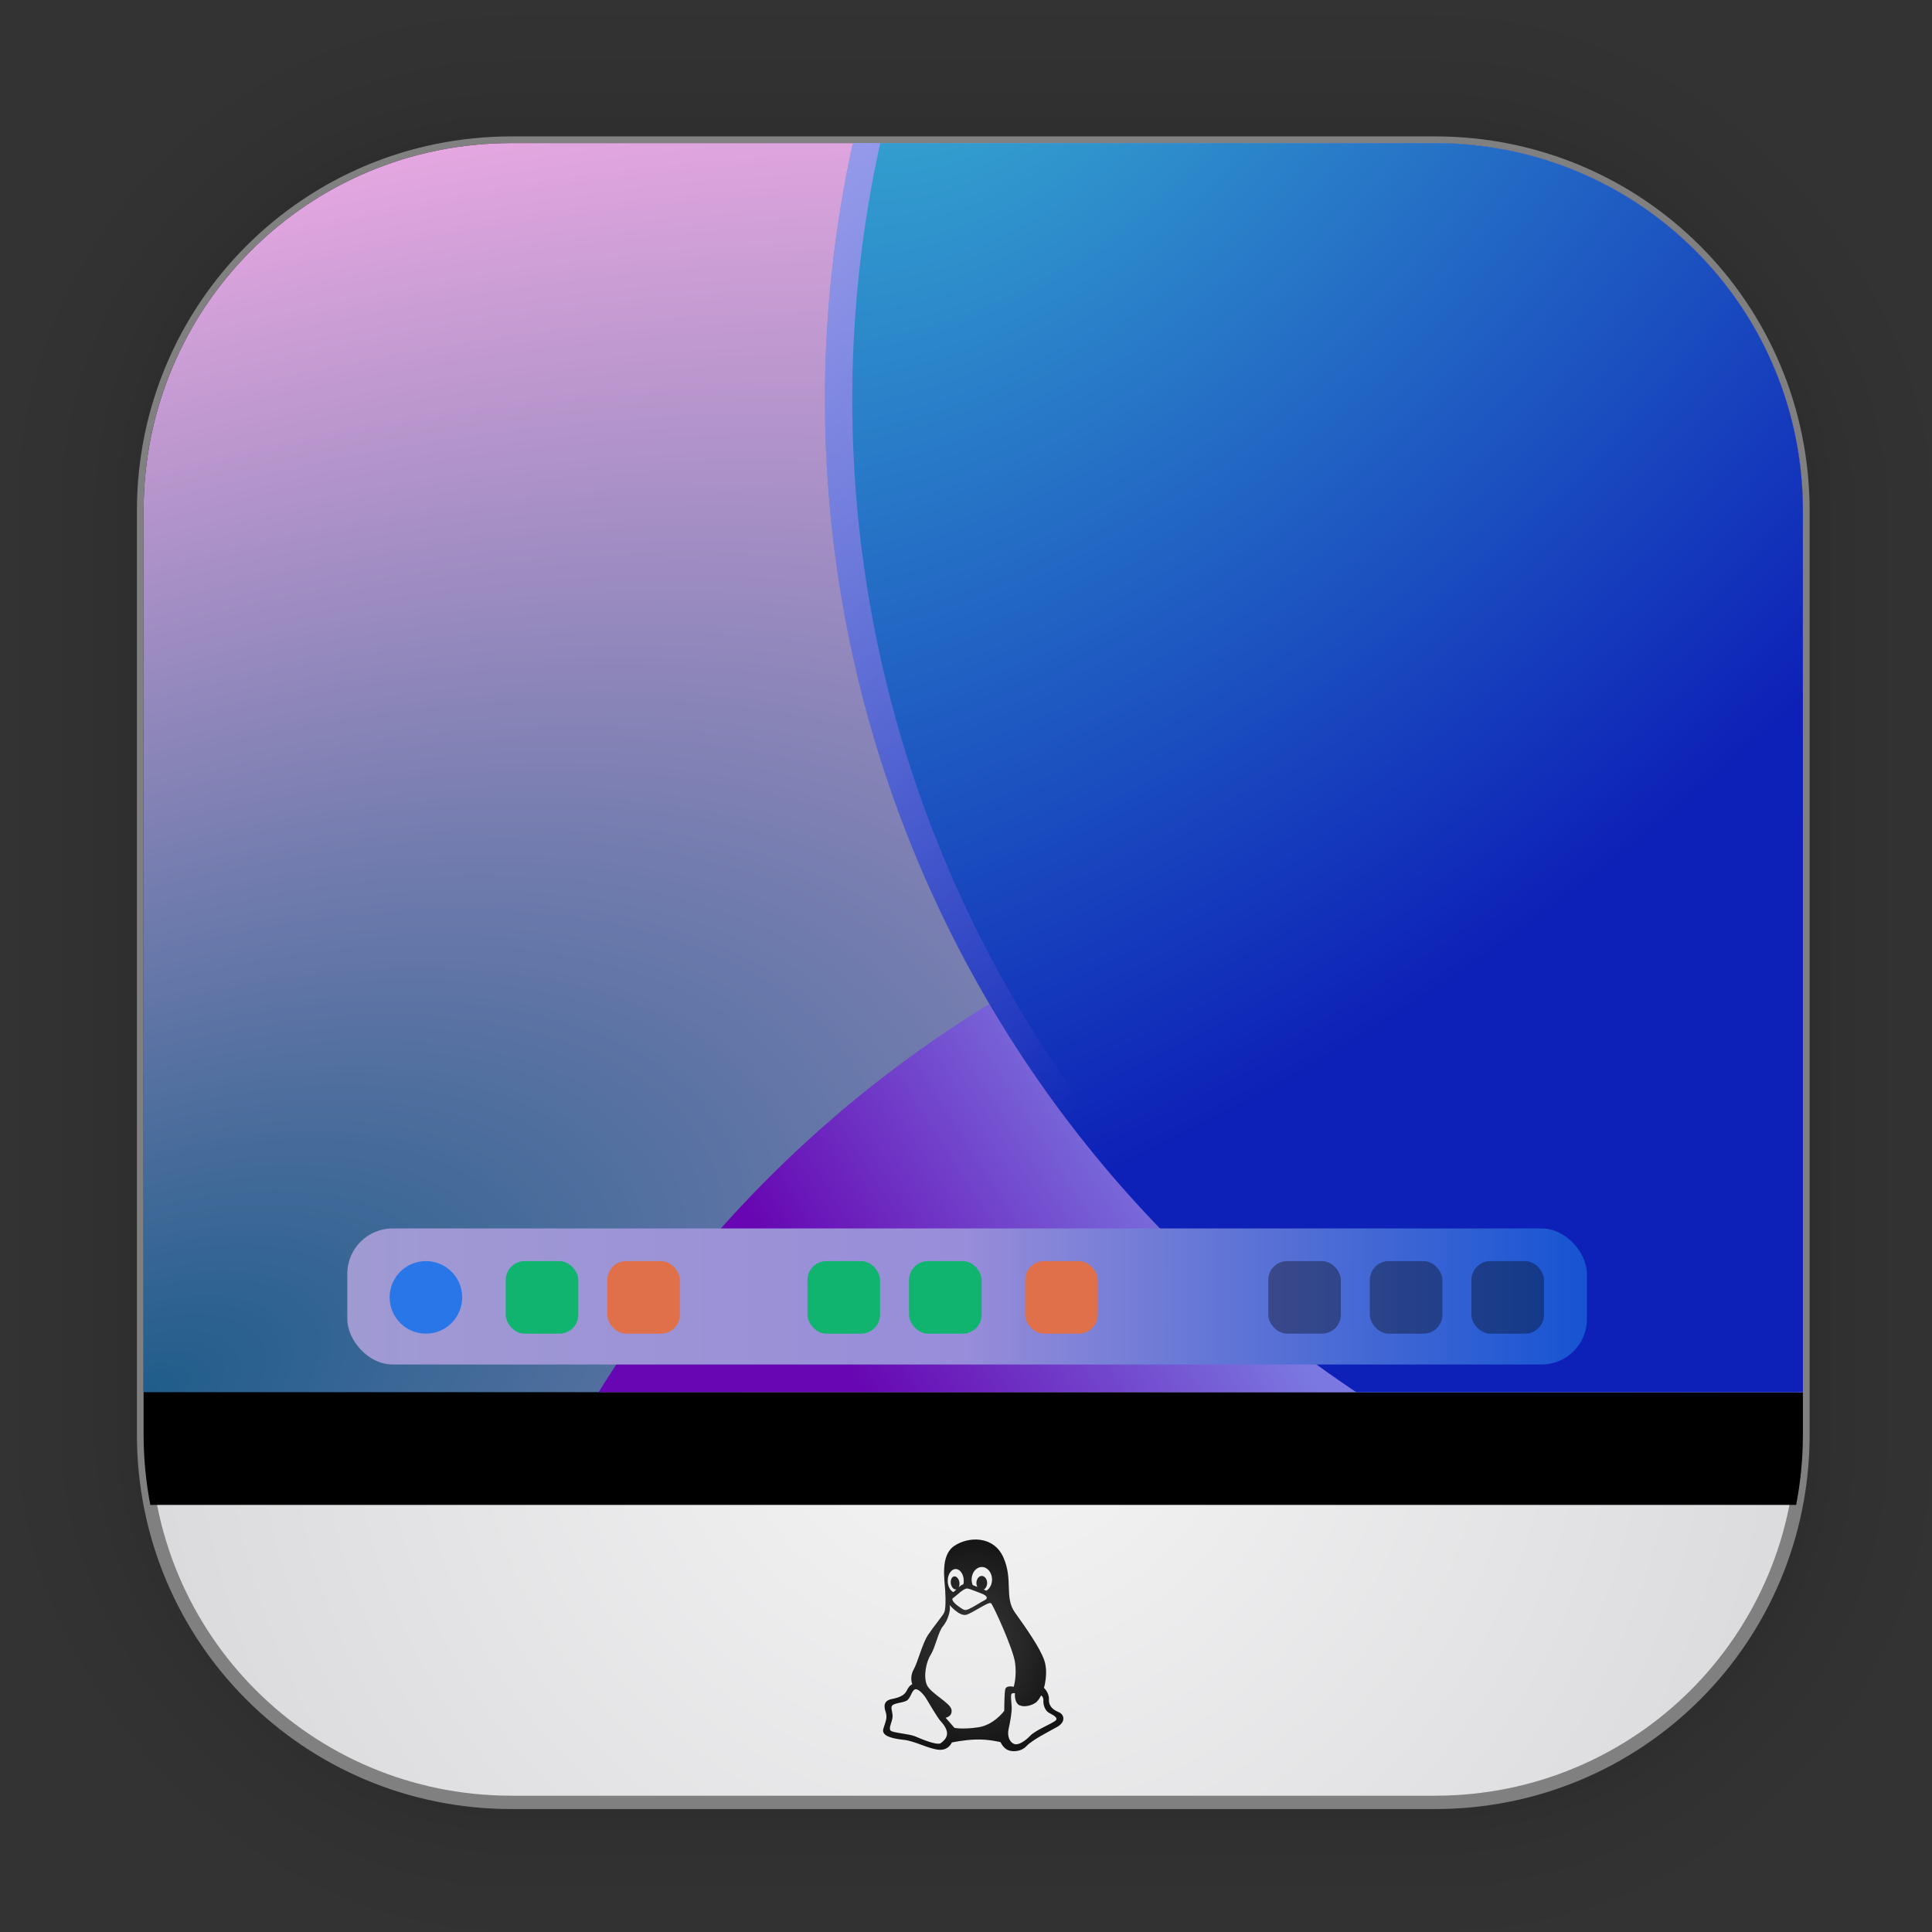 <?xml version="1.0" encoding="UTF-8" standalone="no"?>
<svg
   width="128"
   height="128"
   viewBox="0 0 33.867 33.867"
   version="1.1"
   id="svg1522"
   inkscape:version="1.1.2 (0a00cf5339, 2022-02-04, custom)"
   sodipodi:docname="dde.svg"
   xmlns:inkscape="http://www.inkscape.org/namespaces/inkscape"
   xmlns:sodipodi="http://sodipodi.sourceforge.net/DTD/sodipodi-0.dtd"
   xmlns:xlink="http://www.w3.org/1999/xlink"
   xmlns="http://www.w3.org/2000/svg"
   xmlns:svg="http://www.w3.org/2000/svg"
   xmlns:rdf="http://www.w3.org/1999/02/22-rdf-syntax-ns#"
   xmlns:cc="http://creativecommons.org/ns#"
   xmlns:dc="http://purl.org/dc/elements/1.1/">
  <rect x="0" y="0" width="33.867" height="33.867" fill="#333333" stroke="none"/>
  <defs
     id="defs1516">
    <linearGradient
       inkscape:collect="always"
       id="linearGradient11547">
      <stop
         style="stop-color:#3c3c3c;stop-opacity:1"
         offset="0"
         id="stop11543" />
      <stop
         style="stop-color:#141414;stop-opacity:0.996"
         offset="1"
         id="stop11545" />
    </linearGradient>
    <linearGradient
       gradientUnits="userSpaceOnUse"
       y2="28.952"
       x2="4.974"
       y1="6.408"
       x1="26.124"
       id="linearGradient2042"
       xlink:href="#linearGradient2040"
       inkscape:collect="always"
       gradientTransform="translate(0.121,-0.011)" />
    <linearGradient
       id="linearGradient2040"
       inkscape:collect="always">
      <stop
         id="stop2036"
         offset="0"
         style="stop-color:#000000;stop-opacity:1" />
      <stop
         id="stop2038"
         offset="1"
         style="stop-color:#000000;stop-opacity:1" />
    </linearGradient>
    <radialGradient
       inkscape:collect="always"
       xlink:href="#linearGradient1430"
       id="radialGradient1432"
       cx="17.088"
       cy="23.924"
       fx="17.088"
       fy="23.924"
       r="14.661"
       gradientTransform="matrix(1,0,0,1,0.121,-0.011)"
       gradientUnits="userSpaceOnUse" />
    <linearGradient
       inkscape:collect="always"
       id="linearGradient1430">
      <stop
         style="stop-color:#f6f6f6;stop-opacity:1"
         offset="0"
         id="stop1426" />
      <stop
         style="stop-color:#dbdbde;stop-opacity:1"
         offset="1"
         id="stop1428" />
    </linearGradient>
    <radialGradient
       inkscape:collect="always"
       xlink:href="#linearGradient1474"
       id="radialGradient1476"
       cx="7.295"
       cy="10.722"
       fx="7.295"
       fy="10.722"
       r="14.544"
       gradientTransform="matrix(2.588,-1.029,0.546,1.373,-22.212,17.191)"
       gradientUnits="userSpaceOnUse" />
    <linearGradient
       inkscape:collect="always"
       id="linearGradient1474">
      <stop
         style="stop-color:#205d8a;stop-opacity:1"
         offset="0"
         id="stop1470" />
      <stop
         style="stop-color:#f8aee9;stop-opacity:1"
         offset="1"
         id="stop1472" />
    </linearGradient>
    <linearGradient
       inkscape:collect="always"
       xlink:href="#linearGradient1525"
       id="linearGradient1527"
       x1="21.691"
       y1="22.178"
       x2="15.878"
       y2="25.862"
       gradientUnits="userSpaceOnUse"
       gradientTransform="translate(0.121,-0.011)" />
    <linearGradient
       inkscape:collect="always"
       id="linearGradient1525">
      <stop
         style="stop-color:#7b79e1;stop-opacity:1"
         offset="0"
         id="stop1521" />
      <stop
         style="stop-color:#6706b2;stop-opacity:1"
         offset="1"
         id="stop1523" />
    </linearGradient>
    <radialGradient
       inkscape:collect="always"
       xlink:href="#linearGradient1513"
       id="radialGradient1529"
       gradientUnits="userSpaceOnUse"
       gradientTransform="matrix(0.584,0.706,-1.085,0.899,-0.63,34.773)"
       cx="-17.138"
       cy="-25.424"
       fx="-17.138"
       fy="-25.424"
       r="20.907" />
    <linearGradient
       inkscape:collect="always"
       id="linearGradient1513">
      <stop
         style="stop-color:#37add1;stop-opacity:1"
         offset="0"
         id="stop1509" />
      <stop
         style="stop-color:#0d20b7;stop-opacity:1"
         offset="1"
         id="stop1511" />
    </linearGradient>
    <linearGradient
       inkscape:collect="always"
       xlink:href="#linearGradient1554"
       id="linearGradient1556"
       x1="19.006"
       y1="-13.19"
       x2="91.213"
       y2="50.897"
       gradientUnits="userSpaceOnUse"
       gradientTransform="matrix(0.265,0,0,0.265,0.121,-0.011)" />
    <linearGradient
       inkscape:collect="always"
       id="linearGradient1554">
      <stop
         style="stop-color:#dcb6ff;stop-opacity:1"
         offset="0"
         id="stop1550" />
      <stop
         style="stop-color:#ef70ff;stop-opacity:0"
         offset="1"
         id="stop1552" />
    </linearGradient>
    <radialGradient
       inkscape:collect="always"
       xlink:href="#linearGradient11547"
       id="radialGradient11549"
       cx="17.061"
       cy="28.74"
       fx="17.061"
       fy="28.74"
       r="1.58"
       gradientTransform="matrix(1,0,0,1.174,-1.4179068e-7,-4.904)"
       gradientUnits="userSpaceOnUse" />
    <mask
       id="mask-2"
       fill="white">
      <rect
         id="use36"
         x="4"
         y="14"
         width="88"
         height="70"
         rx="6" />
    </mask>
    <linearGradient
       x1="0.04"
       y1="15.877"
       x2="27.206"
       y2="15.877"
       id="linearGradient-7"
       gradientTransform="scale(3.018,0.331)"
       gradientUnits="userSpaceOnUse">
      <stop
         stop-color="#A09AD3"
         offset="0%"
         id="stop27" />
      <stop
         stop-color="#988DD9"
         offset="49.618%"
         id="stop29" />
      <stop
         stop-color="#1654D2"
         offset="100%"
         id="stop31" />
    </linearGradient>
    <linearGradient
       x1="30.199%"
       y1="50%"
       x2="100%"
       y2="50%"
       id="linearGradient-4">
      <stop
         stop-color="#477DB3"
         offset="0%"
         id="stop12" />
      <stop
         stop-color="#00237D"
         offset="100%"
         id="stop14" />
    </linearGradient>
    <mask
       id="mask-2-3"
       fill="white">
      <rect
         id="use36-6"
         x="4"
         y="14"
         width="88"
         height="70"
         rx="6" />
    </mask>
  </defs>
  <sodipodi:namedview
     id="base"
     pagecolor="#ffffff"
     bordercolor="#666666"
     borderopacity="1.0"
     inkscape:pageopacity="0.0"
     inkscape:pageshadow="2"
     inkscape:zoom="3.2403966"
     inkscape:cx="76.842447"
     inkscape:cy="73.756405"
     inkscape:document-units="mm"
     inkscape:current-layer="layer1"
     inkscape:document-rotation="0"
     showgrid="false"
     units="px"
     inkscape:window-width="1366"
     inkscape:window-height="703"
     inkscape:window-x="0"
     inkscape:window-y="37"
     inkscape:window-maximized="1"
     inkscape:pagecheckerboard="0" />
  <g
     inkscape:label="Capa 1"
     inkscape:groupmode="layer"
     id="layer1">
    <g
       style="opacity:0.295"
       transform="matrix(0.976,0,0,0.976,-65.628,-37.214)"
       id="g1702">
      <rect
         ry="6.61"
         rx="6.61"
         y="40.71"
         x="69.84"
         height="29.811"
         width="29.811"
         id="rect1634"
         style="fill:none;fill-opacity:1;stroke:#000000;stroke-width:0.1;stroke-linecap:round;stroke-linejoin:round;stroke-miterlimit:4;stroke-dasharray:none;stroke-opacity:0.02" />
      <rect
         style="fill:none;fill-opacity:1;stroke:#000000;stroke-width:0.2;stroke-linecap:round;stroke-linejoin:round;stroke-miterlimit:4;stroke-dasharray:none;stroke-opacity:0.02"
         id="rect1638"
         width="29.811"
         height="29.811"
         x="69.84"
         y="40.71"
         rx="6.61"
         ry="6.61" />
      <rect
         ry="6.61"
         rx="6.61"
         y="40.71"
         x="69.84"
         height="29.811"
         width="29.811"
         id="rect1640"
         style="fill:none;fill-opacity:1;stroke:#000000;stroke-width:0.3;stroke-linecap:round;stroke-linejoin:round;stroke-miterlimit:4;stroke-dasharray:none;stroke-opacity:0.02" />
      <rect
         style="fill:none;fill-opacity:1;stroke:#000000;stroke-width:0.4;stroke-linecap:round;stroke-linejoin:round;stroke-miterlimit:4;stroke-dasharray:none;stroke-opacity:0.02"
         id="rect1642"
         width="29.811"
         height="29.811"
         x="69.84"
         y="40.71"
         rx="6.61"
         ry="6.61" />
      <rect
         ry="6.61"
         rx="6.61"
         y="40.71"
         x="69.84"
         height="29.811"
         width="29.811"
         id="rect1644"
         style="fill:none;fill-opacity:1;stroke:#000000;stroke-width:0.5;stroke-linecap:round;stroke-linejoin:round;stroke-miterlimit:4;stroke-dasharray:none;stroke-opacity:0.02" />
      <rect
         style="fill:none;fill-opacity:1;stroke:#000000;stroke-width:0.6;stroke-linecap:round;stroke-linejoin:round;stroke-miterlimit:4;stroke-dasharray:none;stroke-opacity:0.02"
         id="rect1646"
         width="29.811"
         height="29.811"
         x="69.84"
         y="40.71"
         rx="6.61"
         ry="6.61" />
      <rect
         ry="6.61"
         rx="6.61"
         y="40.71"
         x="69.84"
         height="29.811"
         width="29.811"
         id="rect1648"
         style="fill:none;fill-opacity:1;stroke:#000000;stroke-width:0.7;stroke-linecap:round;stroke-linejoin:round;stroke-miterlimit:4;stroke-dasharray:none;stroke-opacity:0.02" />
      <rect
         style="fill:none;fill-opacity:1;stroke:#000000;stroke-width:0.8;stroke-linecap:round;stroke-linejoin:round;stroke-miterlimit:4;stroke-dasharray:none;stroke-opacity:0.02"
         id="rect1650"
         width="29.811"
         height="29.811"
         x="69.84"
         y="40.71"
         rx="6.61"
         ry="6.61" />
      <rect
         ry="6.61"
         rx="6.61"
         y="40.71"
         x="69.84"
         height="29.811"
         width="29.811"
         id="rect1652"
         style="fill:none;fill-opacity:1;stroke:#000000;stroke-width:1;stroke-linecap:round;stroke-linejoin:round;stroke-miterlimit:4;stroke-dasharray:none;stroke-opacity:0.02" />
      <rect
         style="fill:none;fill-opacity:1;stroke:#000000;stroke-width:1.2;stroke-linecap:round;stroke-linejoin:round;stroke-miterlimit:4;stroke-dasharray:none;stroke-opacity:0.02"
         id="rect1654"
         width="29.811"
         height="29.811"
         x="69.84"
         y="40.71"
         rx="6.61"
         ry="6.61" />
      <rect
         ry="6.61"
         rx="6.61"
         y="40.71"
         x="69.84"
         height="29.811"
         width="29.811"
         id="rect1656"
         style="fill:none;fill-opacity:1;stroke:#000000;stroke-width:1.4;stroke-linecap:round;stroke-linejoin:round;stroke-miterlimit:4;stroke-dasharray:none;stroke-opacity:0.02" />
      <rect
         style="fill:none;fill-opacity:1;stroke:#000000;stroke-width:1.6;stroke-linecap:round;stroke-linejoin:round;stroke-miterlimit:4;stroke-dasharray:none;stroke-opacity:0.02"
         id="rect1658"
         width="29.811"
         height="29.811"
         x="69.84"
         y="40.71"
         rx="6.61"
         ry="6.61" />
      <rect
         ry="6.61"
         rx="6.61"
         y="40.71"
         x="69.84"
         height="29.811"
         width="29.811"
         id="rect1660"
         style="fill:none;fill-opacity:1;stroke:#000000;stroke-width:1.8;stroke-linecap:round;stroke-linejoin:round;stroke-miterlimit:4;stroke-dasharray:none;stroke-opacity:0.02" />
      <rect
         style="fill:none;fill-opacity:1;stroke:#000000;stroke-width:2;stroke-linecap:round;stroke-linejoin:round;stroke-miterlimit:4;stroke-dasharray:none;stroke-opacity:0.02"
         id="rect1662"
         width="29.811"
         height="29.811"
         x="69.84"
         y="40.71"
         rx="6.61"
         ry="6.61" />
      <rect
         ry="6.61"
         rx="6.61"
         y="40.71"
         x="69.84"
         height="29.811"
         width="29.811"
         id="rect1664"
         style="fill:none;fill-opacity:1;stroke:#000000;stroke-width:2.2;stroke-linecap:round;stroke-linejoin:round;stroke-miterlimit:4;stroke-dasharray:none;stroke-opacity:0.02" />
      <rect
         style="fill:none;fill-opacity:1;stroke:#000000;stroke-width:2.6;stroke-linecap:round;stroke-linejoin:round;stroke-miterlimit:4;stroke-dasharray:none;stroke-opacity:0.02"
         id="rect1666"
         width="29.811"
         height="29.811"
         x="69.84"
         y="40.71"
         rx="6.61"
         ry="6.61" />
      <rect
         ry="6.61"
         rx="6.61"
         y="40.71"
         x="69.84"
         height="29.811"
         width="29.811"
         id="rect1668"
         style="fill:none;fill-opacity:1;stroke:#000000;stroke-width:3;stroke-linecap:round;stroke-linejoin:round;stroke-miterlimit:4;stroke-dasharray:none;stroke-opacity:0.02" />
      <rect
         style="fill:none;fill-opacity:1;stroke:#000000;stroke-width:3.4;stroke-linecap:round;stroke-linejoin:round;stroke-miterlimit:4;stroke-dasharray:none;stroke-opacity:0.02"
         id="rect1670"
         width="29.811"
         height="29.811"
         x="69.84"
         y="40.71"
         rx="6.61"
         ry="6.61" />
      <rect
         ry="6.61"
         rx="6.61"
         y="40.71"
         x="69.84"
         height="29.811"
         width="29.811"
         id="rect1672"
         style="fill:none;fill-opacity:1;stroke:#000000;stroke-width:3.8;stroke-linecap:round;stroke-linejoin:round;stroke-miterlimit:4;stroke-dasharray:none;stroke-opacity:0.02" />
      <rect
         style="fill:none;fill-opacity:1;stroke:#000000;stroke-width:4.2;stroke-linecap:round;stroke-linejoin:round;stroke-miterlimit:4;stroke-dasharray:none;stroke-opacity:0.02"
         id="rect1674"
         width="29.811"
         height="29.811"
         x="69.84"
         y="40.71"
         rx="6.61"
         ry="6.61" />
      <rect
         ry="6.61"
         rx="6.61"
         y="40.71"
         x="69.84"
         height="29.811"
         width="29.811"
         id="rect1676"
         style="fill:none;fill-opacity:1;stroke:#000000;stroke-width:4.6;stroke-linecap:round;stroke-linejoin:round;stroke-miterlimit:4;stroke-dasharray:none;stroke-opacity:0.02" />
      <rect
         style="fill:none;fill-opacity:1;stroke:#000000;stroke-width:5;stroke-linecap:round;stroke-linejoin:round;stroke-miterlimit:4;stroke-dasharray:none;stroke-opacity:0.02"
         id="rect1678"
         width="29.811"
         height="29.811"
         x="69.84"
         y="40.71"
         rx="6.61"
         ry="6.61" />
    </g>
    <rect
       ry="6.449"
       rx="6.449"
       y="2.508"
       x="2.517"
       height="29.087"
       width="29.087"
       id="rect849"
       style="fill:url(#linearGradient2042);fill-opacity:1;stroke-width:2.688;stroke-linecap:round;stroke-linejoin:round;stroke-miterlimit:4;stroke-dasharray:none" />
    <path
       id="rect901"
       style="fill:url(#radialGradient1432);fill-opacity:1;stroke:#808080;stroke-width:0.234;stroke-miterlimit:4;stroke-dasharray:none;stroke-opacity:1"
       d="m 8.967,2.508 c -3.573,0 -6.45,2.876 -6.45,6.449 V 25.146 c 0,3.573 2.877,6.449 6.45,6.449 H 25.155 c 3.573,0 6.45,-2.876 6.45,-6.449 V 8.957 c 0,-3.573 -2.877,-6.449 -6.45,-6.449 z" />
    <path
       id="rect897"
       style="fill:#000000;fill-opacity:1;stroke:none;stroke-width:0.102"
       d="m 8.967,2.508 c -3.573,0 -6.45,2.876 -6.45,6.449 V 25.146 c 0,0.422 0.042,0.835 0.118,1.234 H 31.486 c 0.077,-0.399 0.118,-0.812 0.118,-1.234 V 8.957 c 0,-3.573 -2.877,-6.449 -6.45,-6.449 z" />
    <path
       id="path1424"
       style="fill:url(#radialGradient1476);fill-opacity:1;stroke:none;stroke-width:0.102"
       d="m 8.967,2.508 c -3.573,0 -6.45,2.876 -6.45,6.449 V 24.404 H 31.604 V 8.957 c 0,-3.573 -2.877,-6.449 -6.45,-6.449 z"
       sodipodi:nodetypes="ssccsss" />
    <path
       d="m 15.843,30.498 c 0.196,0.023 0.416,0.15 0.6,0.173 0.185,0.023 0.242,-0.126 0.242,-0.126 0,0 0.208,-0.046 0.427,-0.052 0.219,-0.007 0.427,0.046 0.427,0.046 0,0 0.04,0.092 0.115,0.132 0.075,0.041 0.237,0.046 0.34,-0.063 0.104,-0.11 0.381,-0.248 0.536,-0.335 0.157,-0.087 0.128,-0.219 0.03,-0.259 -0.098,-0.04 -0.179,-0.104 -0.173,-0.225 0.005,-0.121 -0.087,-0.201 -0.087,-0.201 0,0 0.081,-0.265 0.005,-0.485 -0.075,-0.219 -0.323,-0.571 -0.513,-0.836 -0.19,-0.265 -0.029,-0.572 -0.202,-0.964 -0.173,-0.392 -0.623,-0.369 -0.865,-0.202 -0.242,0.167 -0.168,0.582 -0.156,0.779 0.012,0.196 0.005,0.336 -0.017,0.386 -0.022,0.051 -0.179,0.237 -0.283,0.392 -0.104,0.156 -0.179,0.479 -0.255,0.612 -0.074,0.132 -0.022,0.253 -0.022,0.253 0,0 -0.052,0.018 -0.093,0.105 -0.04,0.086 -0.121,0.127 -0.265,0.155 -0.144,0.029 -0.144,0.122 -0.109,0.226 0.035,0.104 0,0.162 -0.04,0.294 -0.04,0.132 0.161,0.173 0.358,0.196 z m 2.035,-0.604 c 0.103,0.045 0.251,-0.018 0.296,-0.063 0.045,-0.045 0.076,-0.111 0.076,-0.111 0,0 0.045,0.022 0.04,0.094 -0.005,0.072 0.031,0.175 0.098,0.211 0.067,0.036 0.17,0.085 0.117,0.135 -0.054,0.05 -0.355,0.17 -0.444,0.265 -0.089,0.094 -0.206,0.17 -0.277,0.148 -0.072,-0.022 -0.135,-0.121 -0.104,-0.264 0.032,-0.143 0.059,-0.3 0.054,-0.39 -0.005,-0.09 -0.022,-0.211 0,-0.228 0.022,-0.018 0.058,-0.009 0.058,-0.009 0,0 -0.018,0.17 0.085,0.215 z m -0.667,-2.425 c 0.099,0 0.179,0.098 0.179,0.219 0,0.086 -0.04,0.16 -0.099,0.196 -0.015,-0.007 -0.03,-0.013 -0.047,-0.02 0.036,-0.018 0.06,-0.063 0.06,-0.115 0,-0.068 -0.042,-0.124 -0.094,-0.124 -0.051,0 -0.094,0.056 -0.094,0.124 0,0.025 0.006,0.05 0.016,0.069 -0.031,-0.013 -0.059,-0.023 -0.081,-0.032 -0.012,-0.029 -0.019,-0.063 -0.019,-0.098 10e-6,-0.121 0.08,-0.219 0.179,-0.219 z m -0.245,0.378 c 0.049,0.009 0.183,0.067 0.232,0.084 0.05,0.017 0.104,0.049 0.099,0.08 -0.006,0.033 -0.032,0.033 -0.099,0.074 -0.067,0.04 -0.212,0.13 -0.259,0.136 -0.046,0.007 -0.073,-0.02 -0.122,-0.052 -0.05,-0.033 -0.142,-0.108 -0.119,-0.149 0,0 0.073,-0.056 0.104,-0.084 0.032,-0.029 0.114,-0.099 0.163,-0.09 z m -0.214,-0.343 c 0.078,0 0.142,0.093 0.142,0.207 0,0.021 -0.002,0.04 -0.006,0.06 -0.019,0.007 -0.039,0.016 -0.057,0.033 -0.009,0.008 -0.018,0.014 -0.025,0.022 0.012,-0.023 0.017,-0.056 0.012,-0.091 -0.011,-0.062 -0.052,-0.108 -0.094,-0.101 -0.041,0.007 -0.066,0.064 -0.056,0.126 0.011,0.063 0.052,0.109 0.094,0.102 0.002,-6.63e-4 0.005,-0.001 0.007,-0.003 -0.02,0.019 -0.039,0.036 -0.058,0.05 -0.056,-0.026 -0.098,-0.105 -0.098,-0.198 1.3e-5,-0.115 0.063,-0.207 0.141,-0.207 z m -0.435,1.499 c 0.08,-0.127 0.132,-0.404 0.213,-0.496 0.081,-0.092 0.144,-0.288 0.115,-0.374 0,0 0.173,0.207 0.294,0.173 0.121,-0.035 0.392,-0.237 0.433,-0.202 0.04,0.035 0.386,0.796 0.421,1.038 0.035,0.242 -0.023,0.427 -0.023,0.427 0,0 -0.132,-0.035 -0.149,0.046 -0.017,0.081 -0.017,0.375 -0.017,0.375 0,0 -0.179,0.248 -0.456,0.289 -0.277,0.04 -0.416,0.01 -0.416,0.01 l -0.156,-0.178 c 0,0 0.121,-0.018 0.104,-0.139 -0.017,-0.121 -0.369,-0.288 -0.433,-0.438 -0.063,-0.15 -0.012,-0.404 0.07,-0.531 z m -0.685,0.909 c 0.014,-0.059 0.193,-0.059 0.262,-0.101 0.069,-0.042 0.083,-0.162 0.138,-0.194 0.055,-0.033 0.156,0.083 0.198,0.148 0.041,0.063 0.198,0.341 0.262,0.41 0.065,0.069 0.125,0.162 0.106,0.244 -0.018,0.083 -0.115,0.143 -0.115,0.143 -0.087,0.027 -0.331,-0.078 -0.442,-0.125 -0.111,-0.046 -0.392,-0.06 -0.429,-0.101 -0.037,-0.042 0.018,-0.134 0.032,-0.221 0.013,-0.088 -0.028,-0.143 -0.014,-0.203 z"
       id="path2-3"
       style="fill:url(#radialGradient11549);fill-opacity:1;stroke-width:0.012" />
    <path
       id="circle1517"
       style="opacity:1;fill:url(#linearGradient1527);fill-opacity:1;stroke:none;stroke-width:2;stroke-linecap:round;stroke-linejoin:round;stroke-opacity:0.313;paint-order:stroke markers fill"
       d="M 28.245,14.525 A 20.907,20.907 0 0 0 10.494,24.404 H 31.604 V 14.796 a 20.907,20.907 0 0 0 -3.349,-0.27 20.907,20.907 0 0 0 -0.01,0 z" />
    <path
       id="path1507"
       style="opacity:1;fill:url(#radialGradient1529);fill-opacity:1;stroke:none;stroke-width:2;stroke-linecap:round;stroke-linejoin:round;stroke-opacity:0.313;paint-order:stroke markers fill"
       d="m 14.951,2.508 a 20.907,20.907 0 0 0 -0.49,4.498 20.907,20.907 0 0 0 9.314,17.398 h 7.829 V 8.957 c 0,-3.573 -2.877,-6.449 -6.45,-6.449 z" />
    <g
       id="g954">
      <path
         d="M96,13.76 L96,83.76 L76.805,83.76 L75.947,81.659 L75.947,81.659 L75.132,79.638 L75.132,79.638 L74.36,77.697 L74.36,77.697 L73.87,76.447 L73.87,76.447 L73.399,75.233 L73.399,75.233 L72.947,74.055 L72.947,74.055 L72.101,71.804 L72.101,71.804 L71.517,70.209 L71.517,70.209 L71.152,69.191 L71.152,69.191 L70.805,68.207 L70.805,68.207 L70.479,67.26 L70.479,67.26 L70.025,65.905 L70.025,65.905 L69.746,65.046 L69.746,65.046 L69.487,64.223 L69.487,64.223 L69.246,63.435 L69.246,63.435 L66.083,52.886 L66.083,52.886 L64.715,48.367 L64.715,48.367 L63.834,45.484 L63.834,45.484 L62.977,42.708 L62.977,42.708 L61.734,38.749 L61.734,38.749 L60.933,36.251 L60.933,36.251 L60.346,34.453 L60.346,34.453 L59.771,32.722 L59.771,32.722 L59.393,31.605 L59.393,31.605 L58.836,29.986 L58.836,29.986 L58.471,28.946 L58.471,28.946 L58.111,27.937 L58.111,27.937 L57.578,26.482 L57.578,26.482 L57.229,25.553 L57.229,25.553 L56.884,24.655 L56.884,24.655 L56.543,23.79 L56.543,23.79 L56.207,22.959 L56.207,22.959 L55.874,22.16 L55.874,22.16 L55.546,21.396 L55.546,21.396 L55.221,20.665 L55.221,20.665 L54.9,19.969 C54.847,19.855 54.794,19.744 54.741,19.633 L54.426,18.989 C54.373,18.885 54.321,18.782 54.269,18.68 L53.959,18.089 C52.777,15.891 51.67,14.48 50.615,13.941 C50.555,13.91 50.487,13.88 50.411,13.85 L50.159,13.761 L50.159,13.761 L96,13.76 Z"
         id="路径"
         fill="url(#linearGradient-4)"
         fill-rule="nonzero"
         mask="url(#mask-2-3)" />
    </g>
    <g
       id="g957" />
    <path
       id="path1545"
       style="opacity:1;fill:url(#linearGradient1556);fill-opacity:1;stroke:none;stroke-width:2;stroke-linecap:round;stroke-linejoin:round;stroke-opacity:0.313;paint-order:stroke markers fill"
       d="m 14.951,2.508 a 20.907,20.907 0 0 0 -0.49,4.498 20.907,20.907 0 0 0 9.314,17.398 h 0.479 A 20.907,20.907 0 0 1 14.94,7.006 20.907,20.907 0 0 1 15.43,2.508 Z" />
    <g
       id="编组"
       mask="url(#mask-2)"
       fill-rule="nonzero"
       transform="matrix(0.265,0,0,0.265,4.233,2.454)">
      <g
         transform="translate(6.88,71.24)"
         id="g67">
        <rect
           id="矩形"
           fill="url(#linearGradient-7)"
           x="0.12"
           y="0.76"
           width="82"
           height="9"
           rx="3"
           style="fill:url(#linearGradient-7)" />
        <circle
           id="椭圆形"
           fill="#2876e8"
           cx="5.32"
           cy="5.32"
           r="2.4" />
        <rect
           id="rect51"
           fill="#11b46f"
           x="10.6"
           y="2.92"
           width="4.8"
           height="4.8"
           rx="1.25" />
        <rect
           id="rect53"
           fill="#11b46f"
           x="37.28"
           y="2.92"
           width="4.8"
           height="4.8"
           rx="1.25" />
        <rect
           id="rect55"
           fill-opacity="0.352"
           fill="#000000"
           x="67.76"
           y="2.92"
           width="4.8"
           height="4.8"
           rx="1.25" />
        <rect
           id="rect57"
           fill="#11b46f"
           x="30.56"
           y="2.92"
           width="4.8"
           height="4.8"
           rx="1.25" />
        <rect
           id="rect59"
           fill-opacity="0.352"
           fill="#000000"
           x="61.04"
           y="2.92"
           width="4.8"
           height="4.8"
           rx="1.25" />
        <rect
           id="rect61"
           fill="#e0704a"
           x="17.32"
           y="2.92"
           width="4.8"
           height="4.8"
           rx="1.25" />
        <rect
           id="rect63"
           fill="#e0704a"
           x="44.96"
           y="2.92"
           width="4.8"
           height="4.8"
           rx="1.25" />
        <rect
           id="rect65"
           fill-opacity="0.352"
           fill="#000000"
           x="74.48"
           y="2.92"
           width="4.8"
           height="4.8"
           rx="1.25" />
      </g>
    </g>
  </g>
</svg>
